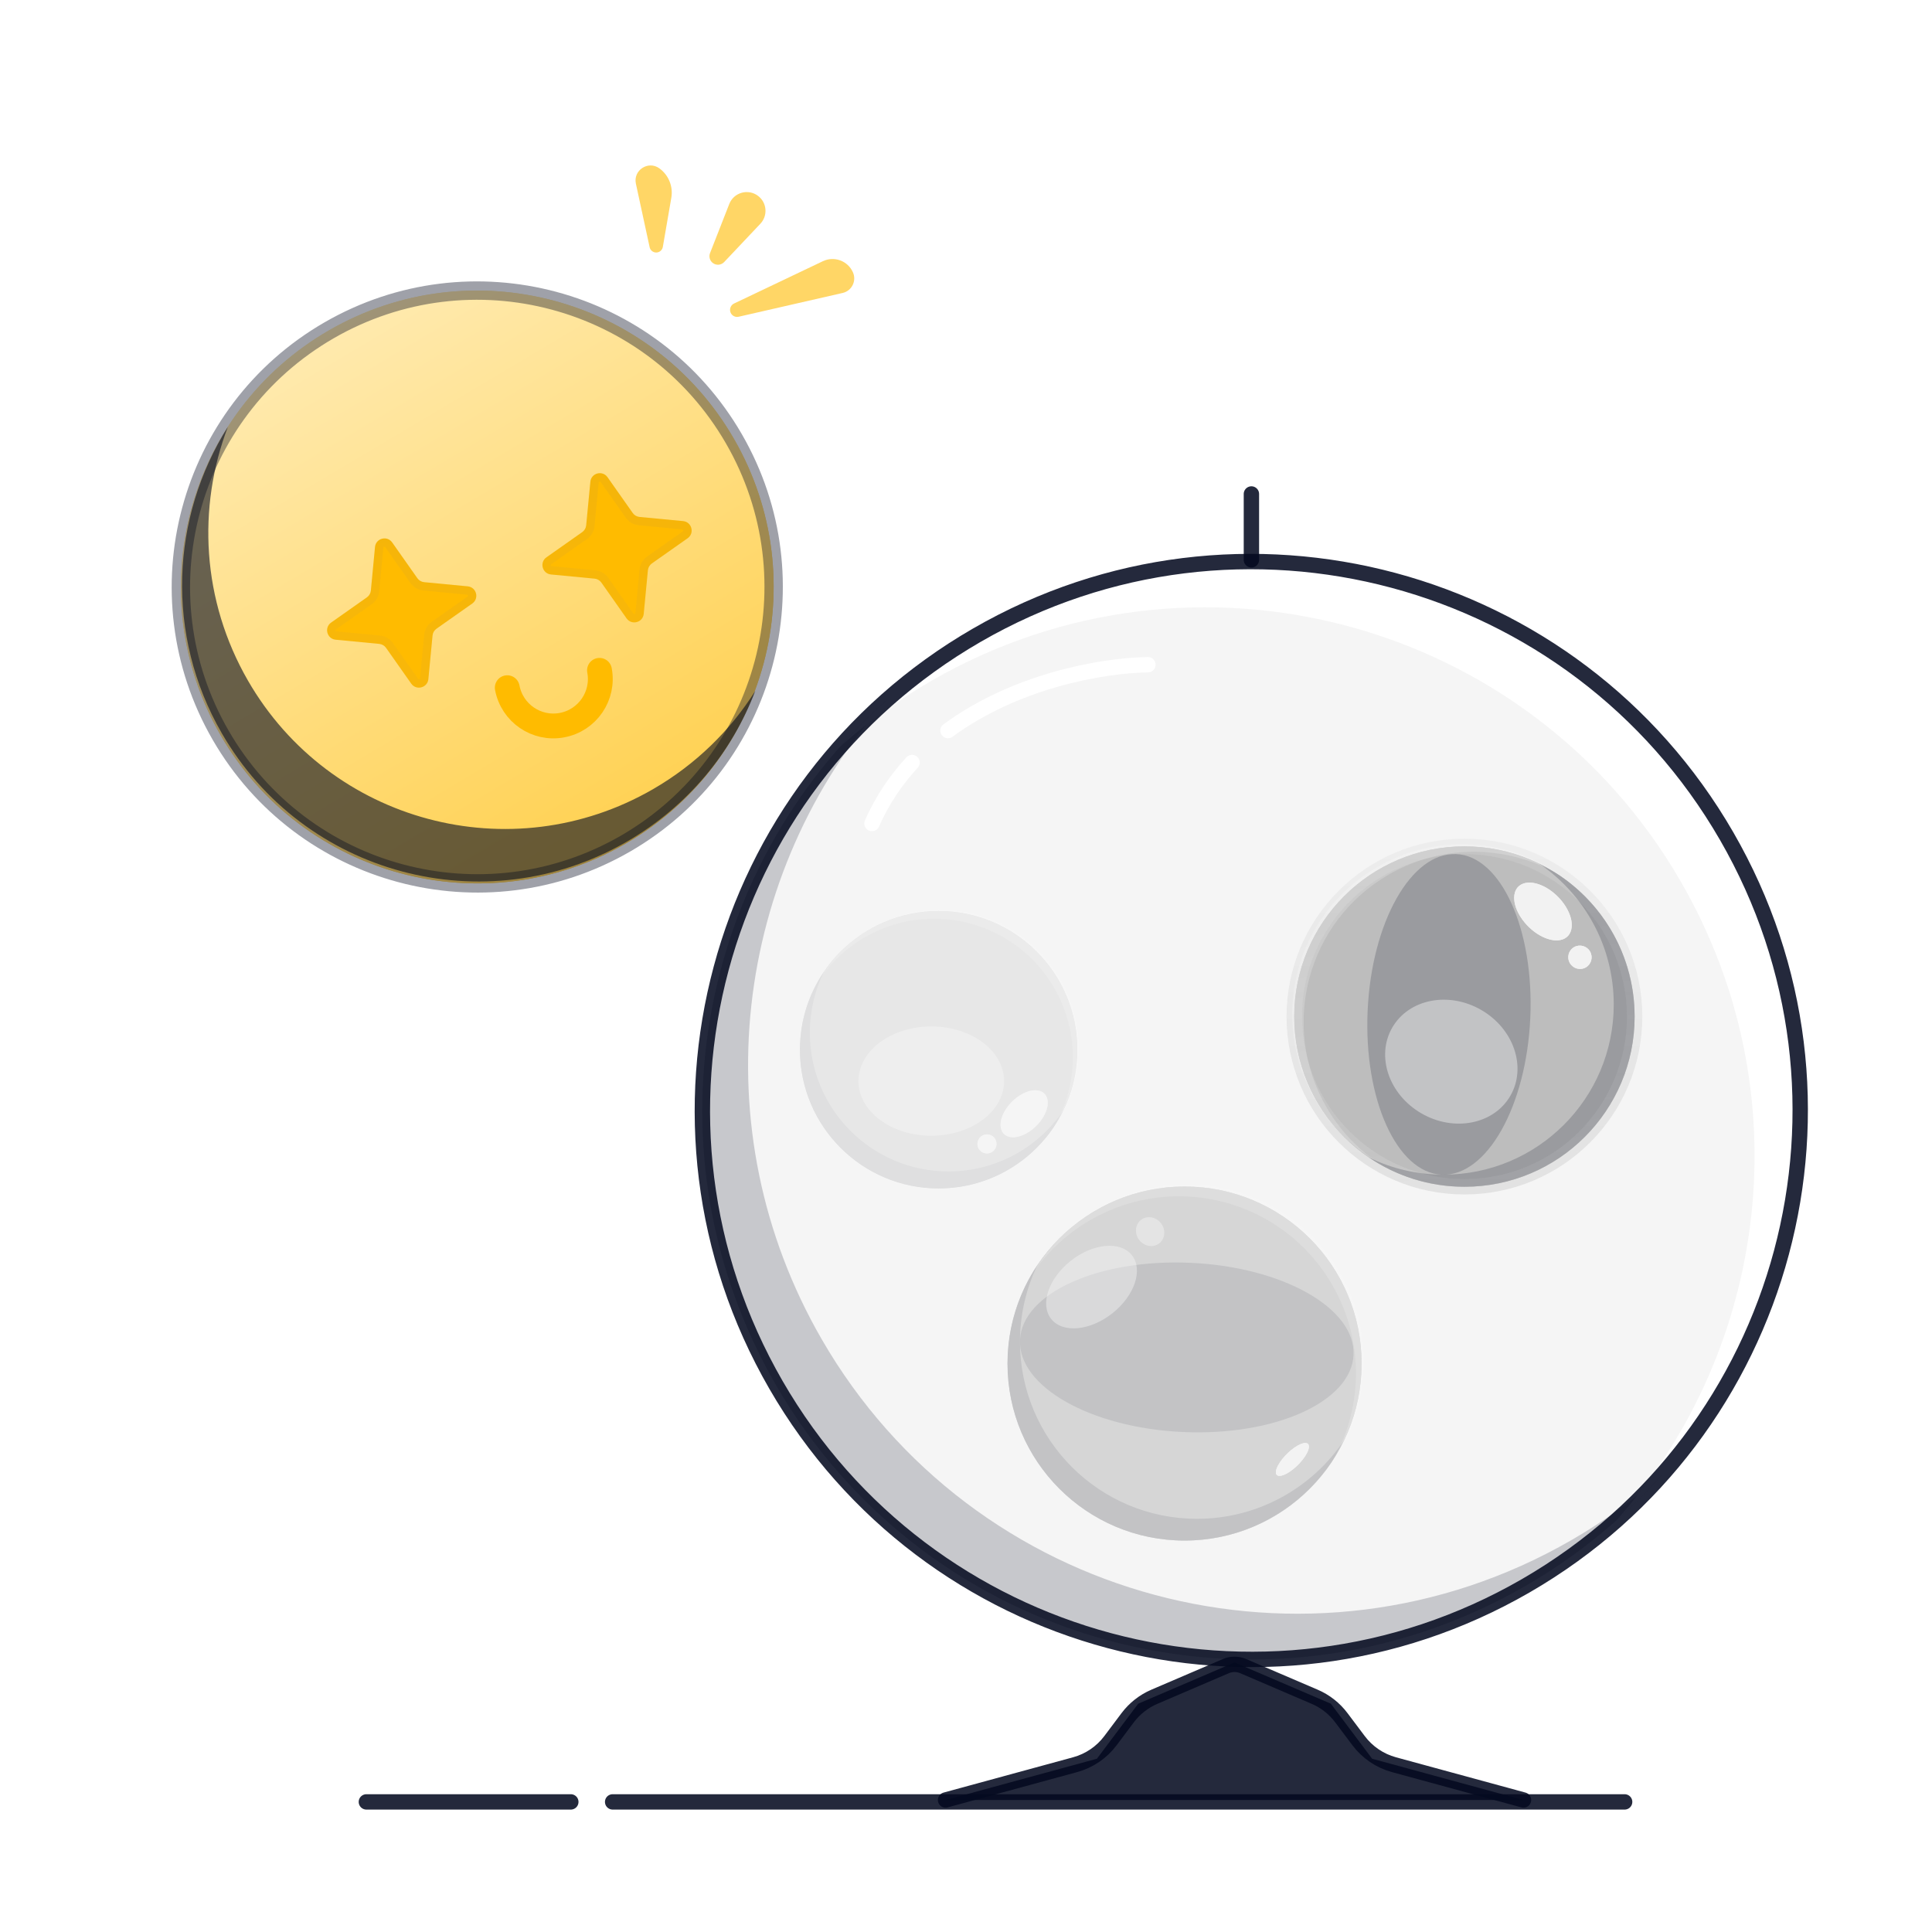 <svg width="88" height="88" viewBox="0 0 88 88" fill="none" xmlns="http://www.w3.org/2000/svg">
<path d="M78.645 38.082C71.741 26.125 56.452 22.028 44.495 28.931C32.538 35.835 28.442 51.124 35.345 63.081C42.248 75.038 57.538 79.134 69.494 72.231C81.451 65.328 85.548 50.039 78.645 38.082Z" fill="#F5F5F5"/>
<g style="mix-blend-mode:overlay" opacity="0.5">
<path fill-rule="evenodd" clip-rule="evenodd" d="M75.68 67.196C73.946 69.147 71.874 70.856 69.49 72.232C57.533 79.136 42.244 75.039 35.341 63.082C29.299 52.618 31.683 39.601 40.388 31.887C33.424 39.718 31.9 51.427 37.427 61C44.33 72.957 59.619 77.053 71.576 70.15C73.069 69.289 74.438 68.296 75.68 67.196Z" fill="#040A1F" fill-opacity="0.38"/>
</g>
<path fill-rule="evenodd" clip-rule="evenodd" d="M44.495 28.931C56.452 22.028 71.741 26.125 78.645 38.082C84.68 48.535 82.308 61.534 73.627 69.251C80.571 61.42 82.085 49.727 76.564 40.165C69.661 28.208 54.372 24.111 42.415 31.015C40.911 31.883 39.531 32.884 38.282 33.995C40.021 32.033 42.1 30.314 44.495 28.931Z" fill="white"/>
<path d="M78.645 38.082C71.741 26.125 56.452 22.028 44.495 28.931C32.538 35.835 28.442 51.124 35.345 63.081C42.248 75.038 57.538 79.134 69.494 72.231C81.451 65.328 85.548 50.039 78.645 38.082Z" stroke="#040A1F" stroke-opacity="0.87" stroke-width="0.7" stroke-linecap="round" stroke-linejoin="round"/>
<g opacity="0.25">
<path d="M42.752 54.13C46.241 54.13 49.069 51.302 49.069 47.814C49.069 44.325 46.241 41.497 42.752 41.497C39.264 41.497 36.436 44.325 36.436 47.814C36.436 51.302 39.264 54.13 42.752 54.13Z" fill="#BDBDBD"/>
<path d="M42.752 54.13C46.241 54.13 49.069 51.302 49.069 47.814C49.069 44.325 46.241 41.497 42.752 41.497C39.264 41.497 36.436 44.325 36.436 47.814C36.436 51.302 39.264 54.13 42.752 54.13Z" fill="#BDBDBD"/>
<g opacity="0.8">
<path d="M46.941 51.501C47.511 51.092 47.842 50.415 47.681 49.99C47.519 49.564 46.927 49.551 46.357 49.96C45.787 50.369 45.456 51.046 45.617 51.471C45.779 51.897 46.371 51.91 46.941 51.501Z" fill="white"/>
<path d="M46.941 51.501C47.511 51.092 47.842 50.415 47.681 49.99C47.519 49.564 46.927 49.551 46.357 49.96C45.787 50.369 45.456 51.046 45.617 51.471C45.779 51.897 46.371 51.91 46.941 51.501Z" fill="white"/>
</g>
<g opacity="0.8">
<path d="M45.169 52.479C45.378 52.359 45.45 52.094 45.332 51.887C45.214 51.679 44.949 51.608 44.741 51.728C44.533 51.848 44.46 52.113 44.578 52.32C44.697 52.528 44.961 52.599 45.169 52.479Z" fill="white"/>
<path d="M45.169 52.479C45.378 52.359 45.45 52.094 45.332 51.887C45.214 51.679 44.949 51.608 44.741 51.728C44.533 51.848 44.46 52.113 44.578 52.32C44.697 52.528 44.961 52.599 45.169 52.479Z" fill="white"/>
</g>
<g style="mix-blend-mode:overlay" opacity="0.5">
<path fill-rule="evenodd" clip-rule="evenodd" d="M48.433 50.583C47.407 52.684 45.25 54.132 42.754 54.132C39.266 54.132 36.438 51.304 36.438 47.815C36.438 46.502 36.838 45.282 37.524 44.272C37.116 45.108 36.887 46.047 36.887 47.04C36.887 50.529 39.715 53.357 43.203 53.357C45.379 53.357 47.297 52.257 48.433 50.583Z" fill="#040A1F" fill-opacity="0.38"/>
</g>
<path opacity="0.2" fill-rule="evenodd" clip-rule="evenodd" d="M47.941 51.456C49.364 49.499 49.59 46.81 48.303 44.58C46.559 41.559 42.695 40.523 39.674 42.268C38.726 42.815 37.974 43.571 37.441 44.444C37.946 43.751 38.6 43.149 39.391 42.692C42.413 40.948 46.276 41.983 48.02 45.004C49.217 47.077 49.105 49.547 47.941 51.456Z" fill="white"/>
</g>
<ellipse opacity="0.3" cx="3.317" cy="2.488" rx="3.317" ry="2.488" transform="matrix(-1 0 0 1 45.736 46.754)" fill="url(#paint0_linear_9267_35624)"/>
<g opacity="0.55">
<path d="M53.956 70.171C58.409 70.171 62.019 66.561 62.019 62.108C62.019 57.654 58.409 54.045 53.956 54.045C49.503 54.045 45.893 57.654 45.893 62.108C45.893 66.561 49.503 70.171 53.956 70.171Z" fill="#BDBDBD"/>
<path d="M53.956 70.171C58.409 70.171 62.019 66.561 62.019 62.108C62.019 57.654 58.409 54.045 53.956 54.045C49.503 54.045 45.893 57.654 45.893 62.108C45.893 66.561 49.503 70.171 53.956 70.171Z" fill="#BDBDBD"/>
<g opacity="0.8">
<path d="M58.925 66.901C59.34 66.56 59.65 66.093 59.618 65.858C59.587 65.623 59.225 65.709 58.81 66.049C58.395 66.39 58.085 66.857 58.117 67.092C58.148 67.327 58.51 67.241 58.925 66.901Z" fill="white"/>
<path d="M58.925 66.901C59.34 66.56 59.65 66.093 59.618 65.858C59.587 65.623 59.225 65.709 58.81 66.049C58.395 66.39 58.085 66.857 58.117 67.092C58.148 67.327 58.51 67.241 58.925 66.901Z" fill="white"/>
</g>
<g style="mix-blend-mode:overlay" opacity="0.5">
<ellipse cx="7.603" cy="3.857" rx="7.603" ry="3.857" transform="matrix(0.999 0.045 0.045 -0.999 46.287 64.884)" fill="#040A1F" fill-opacity="0.38"/>
</g>
<g style="mix-blend-mode:overlay" opacity="0.5">
<path fill-rule="evenodd" clip-rule="evenodd" d="M61.209 65.622C59.903 68.314 57.144 70.169 53.951 70.169C49.498 70.169 45.888 66.559 45.888 62.106C45.888 60.438 46.395 58.888 47.263 57.601C46.747 58.664 46.458 59.856 46.458 61.117C46.458 65.57 50.068 69.18 54.521 69.18C57.306 69.18 59.761 67.768 61.209 65.622Z" fill="#040A1F" fill-opacity="0.38"/>
</g>
<path opacity="0.2" fill-rule="evenodd" clip-rule="evenodd" d="M60.605 66.715C62.395 64.221 62.673 60.81 61.038 57.978C58.812 54.121 53.88 52.8 50.024 55.027C48.798 55.734 47.829 56.715 47.148 57.847C47.795 56.945 48.641 56.162 49.666 55.571C53.523 53.344 58.454 54.665 60.68 58.522C62.199 61.153 62.067 64.284 60.605 66.715Z" fill="white"/>
<ellipse opacity="0.4" cx="2.343" cy="1.526" rx="2.343" ry="1.526" transform="matrix(-0.785 0.619 0.619 0.785 50.613 55.976)" fill="url(#paint1_linear_9267_35624)"/>
<ellipse opacity="0.4" cx="0.626" cy="0.677" rx="0.626" ry="0.677" transform="matrix(-0.785 0.619 0.619 0.785 52.459 55.18)" fill="url(#paint2_linear_9267_35624)"/>
</g>
<path d="M74.455 46.304C74.455 42.022 70.984 38.552 66.703 38.552C62.422 38.552 58.951 42.022 58.951 46.304C58.951 50.585 62.422 54.056 66.703 54.056C70.984 54.056 74.455 50.585 74.455 46.304Z" fill="#BDBDBD"/>
<path d="M74.455 46.304C74.455 42.022 70.984 38.552 66.703 38.552C62.422 38.552 58.951 42.022 58.951 46.304C58.951 50.585 62.422 54.056 66.703 54.056C70.984 54.056 74.455 50.585 74.455 46.304Z" fill="#BDBDBD"/>
<path d="M66.703 38.552C70.984 38.552 74.455 42.022 74.455 46.304C74.455 50.585 70.984 54.056 66.703 54.056C62.422 54.056 58.951 50.585 58.951 46.304C58.951 42.022 62.422 38.552 66.703 38.552Z" stroke="url(#paint3_linear_9267_35624)" stroke-opacity="0.4" stroke-width="0.7" stroke-linejoin="round"/>
<path d="M66.703 38.552C70.984 38.552 74.455 42.022 74.455 46.304C74.455 50.585 70.984 54.056 66.703 54.056C62.422 54.056 58.951 50.585 58.951 46.304C58.951 42.022 62.422 38.552 66.703 38.552Z" stroke="url(#paint4_linear_9267_35624)" stroke-opacity="0.2" stroke-width="0.7" stroke-linecap="round" stroke-linejoin="round"/>
<g opacity="0.8">
<path d="M71.226 41.159C70.724 40.46 69.893 40.053 69.371 40.251C68.849 40.449 68.832 41.176 69.335 41.875C69.837 42.575 70.667 42.981 71.189 42.783C71.711 42.585 71.728 41.858 71.226 41.159Z" fill="white"/>
<path d="M71.226 41.159C70.724 40.46 69.893 40.053 69.371 40.251C68.849 40.449 68.832 41.176 69.335 41.875C69.837 42.575 70.667 42.981 71.189 42.783C71.711 42.585 71.728 41.858 71.226 41.159Z" fill="white"/>
</g>
<g opacity="0.8">
<path d="M72.425 43.339C72.278 43.084 71.953 42.995 71.698 43.14C71.444 43.285 71.356 43.61 71.504 43.865C71.65 44.121 71.976 44.21 72.23 44.065C72.484 43.92 72.572 43.595 72.425 43.339Z" fill="white"/>
<path d="M72.425 43.339C72.278 43.084 71.953 42.995 71.698 43.14C71.444 43.285 71.356 43.61 71.504 43.865C71.65 44.121 71.976 44.21 72.23 44.065C72.484 43.92 72.572 43.595 72.425 43.339Z" fill="white"/>
</g>
<g style="mix-blend-mode:overlay" opacity="0.5">
<path d="M66.327 38.901C64.281 38.809 62.476 42.004 62.294 46.036C62.112 50.069 63.623 53.413 65.669 53.505C67.715 53.597 69.52 50.403 69.702 46.37C69.884 42.337 68.373 38.994 66.327 38.901Z" fill="#040A1F" fill-opacity="0.38"/>
</g>
<g style="mix-blend-mode:overlay" opacity="0.5">
<path d="M70.1 39.333C72.678 40.592 74.455 43.24 74.455 46.303C74.455 50.584 70.984 54.055 66.703 54.055C65.092 54.055 63.596 53.563 62.356 52.722C63.381 53.223 64.534 53.504 65.752 53.504C70.033 53.504 73.504 50.033 73.504 45.752C73.504 43.082 72.154 40.727 70.1 39.333Z" fill="#040A1F" fill-opacity="0.38"/>
</g>
<path opacity="0.2" d="M71.14 39.915C68.741 38.188 65.457 37.918 62.731 39.492C59.023 41.633 57.753 46.374 59.894 50.081C60.572 51.256 61.511 52.187 62.596 52.841C61.732 52.219 60.983 51.408 60.416 50.426C58.276 46.718 59.546 41.977 63.254 39.837C65.786 38.375 68.801 38.504 71.14 39.915Z" fill="white"/>
<ellipse opacity="0.4" cx="3.106" cy="2.721" rx="3.106" ry="2.721" transform="matrix(-0.866 -0.5 -0.5 0.866 70.156 47.554)" fill="url(#paint5_linear_9267_35624)"/>
<path d="M56.231 75.721L51.844 77.601L49.963 80.108L43.069 81.988H69.393L62.498 80.108L60.618 77.601L56.231 75.721Z" fill="#040A1F" fill-opacity="0.87"/>
<path d="M43.069 81.988L48.97 80.379C49.614 80.203 50.181 79.818 50.581 79.284L51.362 78.243C51.678 77.822 52.098 77.492 52.581 77.285L55.837 75.889C56.089 75.782 56.373 75.782 56.625 75.889L59.881 77.285C60.364 77.492 60.784 77.822 61.099 78.243L61.881 79.284C62.281 79.818 62.848 80.203 63.491 80.379L69.393 81.988" stroke="#040A1F" stroke-opacity="0.87" stroke-width="0.7" stroke-linecap="round" stroke-linejoin="round"/>
<path d="M52.285 30.277C50.138 30.311 46.236 31.027 43.179 33.276M39.717 37.51C40.187 36.443 40.814 35.523 41.543 34.733" stroke="white" stroke-width="0.7" stroke-linecap="round" stroke-linejoin="round"/>
<path d="M16.688 82.074L26 82.074M74 82.074L27.905 82.074" stroke="#040A1F" stroke-opacity="0.87" stroke-width="0.7" stroke-linecap="round" stroke-linejoin="round"/>
<path d="M30.578 9.007L30.191 11.247C30.165 11.396 30.036 11.503 29.886 11.502C29.743 11.5 29.62 11.4 29.59 11.26L28.964 8.366C28.832 7.753 29.527 7.3 30.035 7.669C30.456 7.975 30.666 8.494 30.578 9.007Z" fill="#FFBB00" fill-opacity="0.6"/>
<path d="M38.381 13.344L33.645 14.427C33.495 14.462 33.342 14.385 33.28 14.244C33.21 14.085 33.279 13.899 33.435 13.825L37.48 11.898C37.998 11.65 38.619 11.88 38.851 12.406C39.024 12.797 38.798 13.249 38.381 13.344Z" fill="#FFBB00" fill-opacity="0.6"/>
<path d="M34.634 10.191L32.984 11.937C32.847 12.081 32.623 12.099 32.465 11.977C32.329 11.872 32.278 11.689 32.341 11.529L33.217 9.292C33.425 8.761 34.084 8.579 34.535 8.927C34.935 9.236 34.981 9.823 34.634 10.191Z" fill="#FFBB00" fill-opacity="0.6"/>
<path d="M28.488 38.427C34.944 34.699 37.156 26.443 33.428 19.987C29.701 13.531 21.445 11.319 14.989 15.046C8.534 18.774 6.322 27.029 10.049 33.486C13.776 39.942 22.032 42.154 28.488 38.427Z" fill="url(#paint6_linear_9267_35624)"/>
<path d="M28.488 38.427C34.944 34.699 37.156 26.443 33.428 19.987C29.701 13.531 21.445 11.319 14.989 15.046C8.534 18.774 6.322 27.029 10.049 33.486C13.776 39.942 22.032 42.154 28.488 38.427Z" fill="url(#paint7_linear_9267_35624)"/>
<g style="mix-blend-mode:overlay">
<path fill-rule="evenodd" clip-rule="evenodd" d="M34.403 31.469C33.272 33.263 31.701 34.815 29.738 35.949C23.281 39.676 15.026 37.464 11.299 31.009C9.185 27.348 8.981 23.108 10.379 19.443C7.792 23.546 7.51 28.909 10.104 33.401C13.831 39.856 22.086 42.068 28.543 38.341C31.337 36.728 33.337 34.266 34.403 31.469Z" fill="#040A1F" fill-opacity="0.6"/>
</g>
<path d="M33.428 19.987C37.156 26.443 34.944 34.699 28.488 38.427C22.032 42.154 13.776 39.942 10.049 33.486C6.322 27.029 8.534 18.774 14.989 15.046C21.445 11.319 29.701 13.531 33.428 19.987Z" stroke="#040A1F" stroke-opacity="0.38" stroke-width="0.837" stroke-linecap="round" stroke-linejoin="round"/>
<path d="M27.306 30.533C27.525 31.693 26.761 32.811 25.601 33.029C24.441 33.248 23.324 32.484 23.105 31.324" stroke="#FFBB00" stroke-width="1.131" stroke-linecap="round" stroke-linejoin="round"/>
<g filter="url(#filter0_d_9267_35624)">
<path d="M17.081 23.642C17.119 23.243 17.633 23.107 17.863 23.434L19.01 25.063C19.082 25.166 19.196 25.232 19.322 25.244L21.305 25.434C21.703 25.472 21.839 25.985 21.512 26.216L19.883 27.363C19.78 27.435 19.714 27.549 19.702 27.674L19.512 29.658C19.474 30.056 18.961 30.192 18.731 29.865L17.584 28.236C17.511 28.133 17.398 28.067 17.272 28.055L15.289 27.865C14.891 27.827 14.755 27.314 15.082 27.084L16.711 25.936C16.814 25.864 16.88 25.75 16.892 25.625L17.081 23.642Z" fill="#FFBB00"/>
<path d="M17.707 23.544L18.854 25.173C18.958 25.322 19.123 25.417 19.303 25.434L21.287 25.624C21.508 25.645 21.584 25.931 21.402 26.06L19.773 27.207C19.625 27.311 19.529 27.475 19.512 27.656L19.322 29.639C19.301 29.861 19.015 29.937 18.887 29.755L17.74 28.126C17.635 27.977 17.471 27.882 17.29 27.865L15.307 27.675C15.085 27.654 15.009 27.368 15.192 27.24L16.821 26.093C16.969 25.988 17.064 25.824 17.082 25.643L17.271 23.66C17.293 23.438 17.578 23.362 17.707 23.544Z" stroke="url(#paint8_linear_9267_35624)" stroke-opacity="0.05" stroke-width="0.382"/>
</g>
<g filter="url(#filter1_d_9267_35624)">
<path d="M26.89 20.67C26.928 20.271 27.441 20.136 27.672 20.463L28.819 22.092C28.891 22.195 29.005 22.261 29.13 22.273L31.113 22.462C31.512 22.5 31.648 23.014 31.32 23.244L29.692 24.391C29.589 24.464 29.523 24.577 29.511 24.703L29.321 26.686C29.283 27.084 28.77 27.22 28.539 26.893L27.392 25.264C27.32 25.161 27.206 25.095 27.081 25.083L25.098 24.894C24.699 24.856 24.563 24.342 24.89 24.112L26.519 22.965C26.622 22.892 26.688 22.779 26.7 22.653L26.89 20.67Z" fill="#FFBB00"/>
<path d="M27.515 20.573L28.662 22.202C28.767 22.35 28.931 22.445 29.112 22.463L31.095 22.652C31.317 22.674 31.393 22.959 31.21 23.088L29.582 24.235C29.433 24.34 29.338 24.504 29.32 24.684L29.131 26.668C29.11 26.89 28.824 26.965 28.695 26.783L27.549 25.154C27.444 25.006 27.28 24.91 27.099 24.893L25.116 24.703C24.894 24.682 24.818 24.396 25 24.268L26.629 23.121C26.778 23.016 26.873 22.852 26.89 22.671L27.08 20.688C27.101 20.466 27.387 20.39 27.515 20.573Z" stroke="url(#paint9_linear_9267_35624)" stroke-opacity="0.05" stroke-width="0.382"/>
</g>
<path d="M57 25.5V22.5" stroke="#040A1F" stroke-opacity="0.87" stroke-width="0.7" stroke-linecap="round" stroke-linejoin="round"/>
<defs>
<filter id="filter0_d_9267_35624" x="12.352" y="21.978" width="11.889" height="11.889" filterUnits="userSpaceOnUse" color-interpolation-filters="sRGB">
<feFlood flood-opacity="0" result="BackgroundImageFix"/>
<feColorMatrix in="SourceAlpha" type="matrix" values="0 0 0 0 0 0 0 0 0 0 0 0 0 0 0 0 0 0 127 0" result="hardAlpha"/>
<feOffset dy="1.273"/>
<feGaussianBlur stdDeviation="1.273"/>
<feComposite in2="hardAlpha" operator="out"/>
<feColorMatrix type="matrix" values="0 0 0 0 1 0 0 0 0 1 0 0 0 0 1 0 0 0 0.45 0"/>
<feBlend mode="normal" in2="BackgroundImageFix" result="effect1_dropShadow_9267_35624"/>
<feBlend mode="normal" in="SourceGraphic" in2="effect1_dropShadow_9267_35624" result="shape"/>
</filter>
<filter id="filter1_d_9267_35624" x="22.161" y="19.006" width="11.889" height="11.889" filterUnits="userSpaceOnUse" color-interpolation-filters="sRGB">
<feFlood flood-opacity="0" result="BackgroundImageFix"/>
<feColorMatrix in="SourceAlpha" type="matrix" values="0 0 0 0 0 0 0 0 0 0 0 0 0 0 0 0 0 0 127 0" result="hardAlpha"/>
<feOffset dy="1.273"/>
<feGaussianBlur stdDeviation="1.273"/>
<feComposite in2="hardAlpha" operator="out"/>
<feColorMatrix type="matrix" values="0 0 0 0 1 0 0 0 0 1 0 0 0 0 1 0 0 0 0.45 0"/>
<feBlend mode="normal" in2="BackgroundImageFix" result="effect1_dropShadow_9267_35624"/>
<feBlend mode="normal" in="SourceGraphic" in2="effect1_dropShadow_9267_35624" result="shape"/>
</filter>
<linearGradient id="paint0_linear_9267_35624" x1="3.317" y1="0" x2="3.317" y2="4.975" gradientUnits="userSpaceOnUse">
<stop stop-color="white"/>
<stop offset="1" stop-color="white"/>
</linearGradient>
<linearGradient id="paint1_linear_9267_35624" x1="2.343" y1="0" x2="2.343" y2="3.051" gradientUnits="userSpaceOnUse">
<stop stop-color="white"/>
<stop offset="1" stop-color="white"/>
</linearGradient>
<linearGradient id="paint2_linear_9267_35624" x1="0.626" y1="0" x2="0.626" y2="1.354" gradientUnits="userSpaceOnUse">
<stop stop-color="white"/>
<stop offset="1" stop-color="white"/>
</linearGradient>
<linearGradient id="paint3_linear_9267_35624" x1="51.313" y1="58.77" x2="47.513" y2="36.579" gradientUnits="userSpaceOnUse">
<stop stop-color="white"/>
<stop offset="1" stop-color="white" stop-opacity="0"/>
</linearGradient>
<linearGradient id="paint4_linear_9267_35624" x1="66.703" y1="38.552" x2="66.703" y2="54.056" gradientUnits="userSpaceOnUse">
<stop stop-color="#C8C8C8"/>
<stop offset="1" stop-color="#888888"/>
</linearGradient>
<linearGradient id="paint5_linear_9267_35624" x1="3.106" y1="0" x2="3.106" y2="5.442" gradientUnits="userSpaceOnUse">
<stop stop-color="white"/>
<stop offset="1" stop-color="white"/>
</linearGradient>
<linearGradient id="paint6_linear_9267_35624" x1="33" y1="62.83" x2="7.184" y2="19.401" gradientUnits="userSpaceOnUse">
<stop stop-color="#FFBB00"/>
<stop offset="1" stop-color="#FFEAAF"/>
</linearGradient>
<linearGradient id="paint7_linear_9267_35624" x1="33" y1="62.83" x2="7.184" y2="19.401" gradientUnits="userSpaceOnUse">
<stop stop-color="#FFBB00"/>
<stop offset="1" stop-color="#FFEAAF"/>
</linearGradient>
<linearGradient id="paint8_linear_9267_35624" x1="18.381" y1="28.715" x2="20.265" y2="19.294" gradientUnits="userSpaceOnUse">
<stop stop-color="#767FB7"/>
<stop offset="0.98" stop-color="#1B2FA9"/>
</linearGradient>
<linearGradient id="paint9_linear_9267_35624" x1="27.593" y1="26.759" x2="29.477" y2="17.338" gradientUnits="userSpaceOnUse">
<stop stop-color="#767FB7"/>
<stop offset="0.98" stop-color="#1B2FA9"/>
</linearGradient>
</defs>
</svg>
